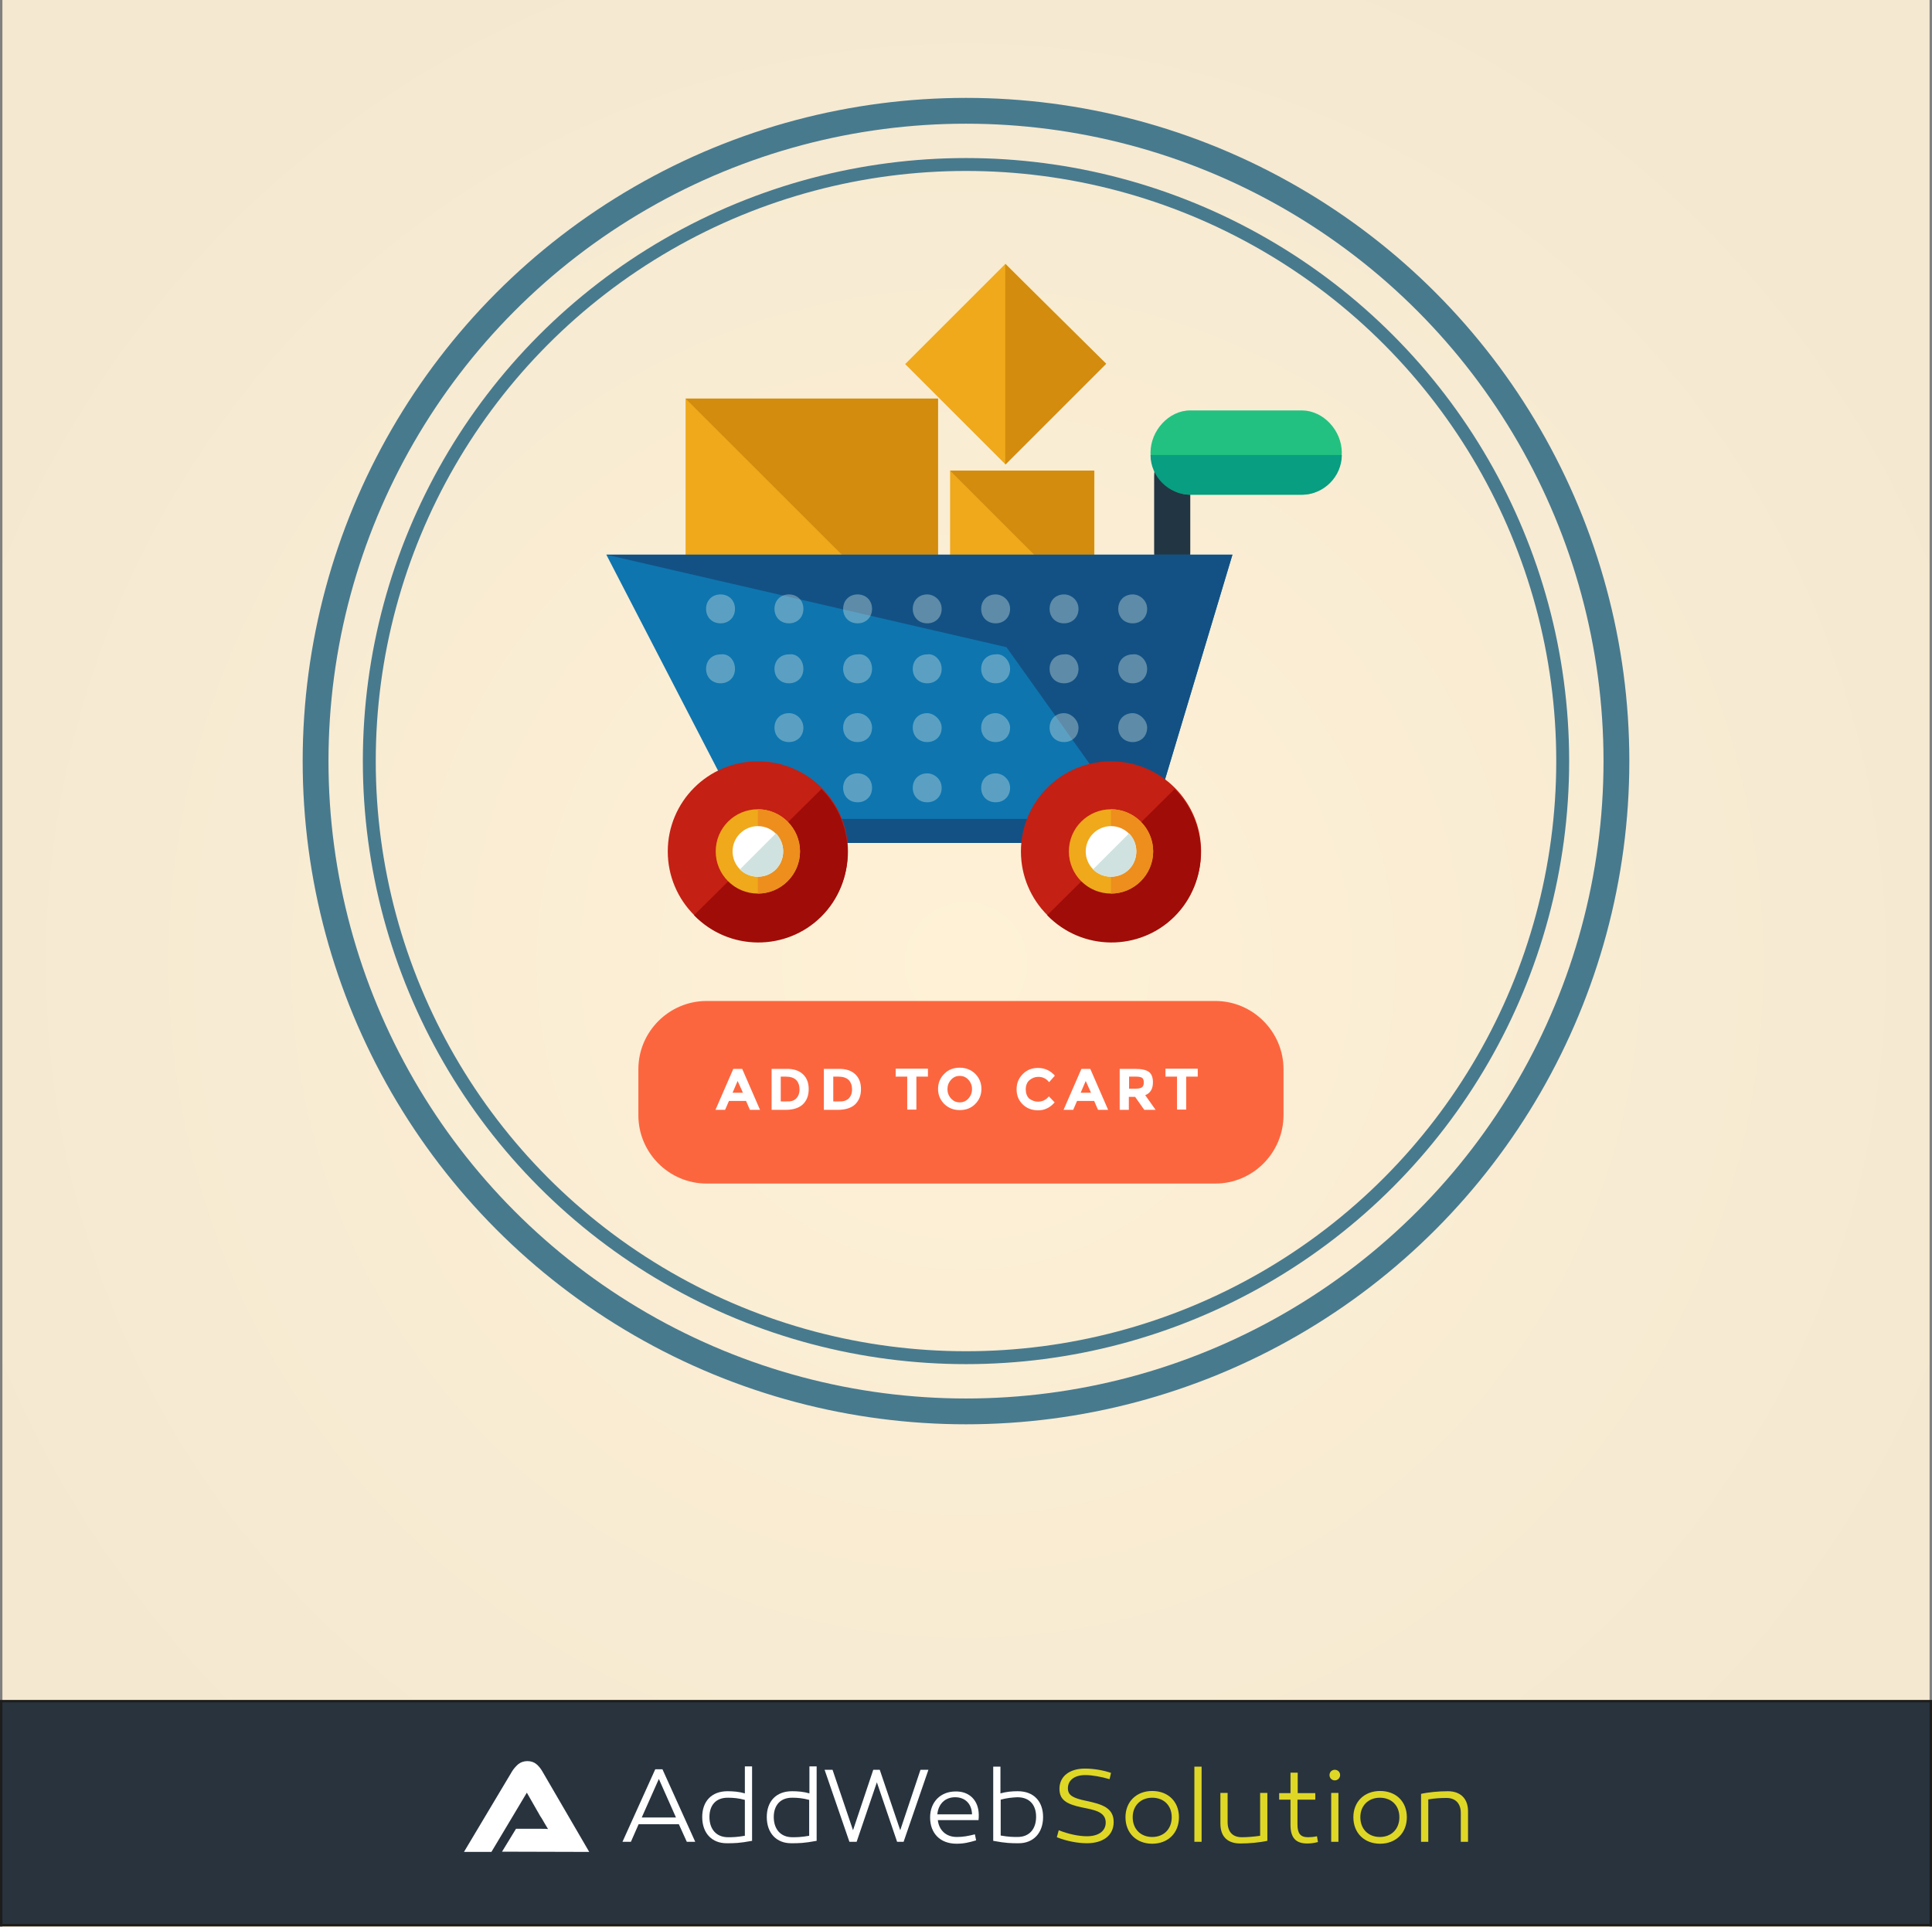 <?xml version="1.0" encoding="utf-8"?>
<!-- Generator: Adobe Illustrator 19.2.1, SVG Export Plug-In . SVG Version: 6.00 Build 0)  -->
<svg version="1.1" id="Layer_1" xmlns="http://www.w3.org/2000/svg" xmlns:xlink="http://www.w3.org/1999/xlink" x="0px" y="0px"
	 viewBox="0 0 802 800" style="enable-background:new 0 0 802 800;" xml:space="preserve">
<rect x="0" y="0" width="802" height="800" fill="#808080" stroke="none"/>
<style type="text/css">
	.st0{fill:url(#SVGID_1_);}
	.st1{fill:#28333E;stroke:#1D1D1B;stroke-miterlimit:10;}
	.st2{fill:#FFFFFF;}
	.st3{fill:#DFD726;}
	.st4{fill:none;stroke:#487A8E;stroke-width:10.715;stroke-miterlimit:10;}
	.st5{fill:none;stroke:#487A8E;stroke-width:5.358;stroke-miterlimit:10;}
	.st6{fill:#EFA91B;}
	.st7{fill:#D38C0D;}
	.st8{fill:#223542;}
	.st9{fill:#0E75AF;}
	.st10{fill:#135184;}
	.st11{fill:#23C181;}
	.st12{fill:#079E81;}
	.st13{fill:#C42014;}
	.st14{fill:#A00C08;}
	.st15{fill:#ED8E1D;}
	.st16{fill:#D0E2DF;}
	.st17{opacity:0.4;}
	.st18{fill:#FC663F;}
	.st19{enable-background:new    ;}
</style>
<radialGradient id="SVGID_1_" cx="401" cy="400" r="458.333" gradientTransform="matrix(1 0 0 -1 0 800)" gradientUnits="userSpaceOnUse">
	<stop  offset="0" style="stop-color:#FEF1D6"/>
	<stop  offset="1" style="stop-color:#F4E8D1"/>
</radialGradient>
<rect x="1" class="st0" width="800" height="800"/>
<g id="Background">
</g>
<rect x="0.5" y="706.3" class="st1" width="801" height="93"/>
<g>
	<g>
		<path class="st2" d="M261.9,764.7h-3.5l13.6-30.1h3l13.6,30.1h-3.5l-3.3-7.3h-16.7L261.9,764.7z M266.4,754.6h14.2l-7.1-16
			L266.4,754.6z"/>
		<path class="st2" d="M312.2,764.3c-5.4,1-7.4,1-10.6,1c-6,0-10.1-4.1-10.1-10.9c0-6.4,3.8-10.7,10.5-10.7c2.4,0,4.8,0.2,7.2,0.9
			v-11.2h3V764.3z M294.5,754.4c0,5,2.8,8.4,7.7,8.4c1.9,0,3.5,0,7-0.6v-14.9c-2.6-0.7-4.8-0.9-6.9-0.9
			C297.1,746.3,294.5,749.6,294.5,754.4z"/>
		<path class="st2" d="M339,764.3c-5.4,1-7.4,1-10.6,1c-6,0-10.1-4.1-10.1-10.9c0-6.4,3.8-10.7,10.5-10.7c2.4,0,4.8,0.2,7.2,0.9
			v-11.2h3V764.3z M321.2,754.4c0,5,2.8,8.4,7.7,8.4c1.9,0,3.5,0,7-0.6v-14.9c-2.6-0.7-4.8-0.9-6.9-0.9
			C323.9,746.3,321.2,749.6,321.2,754.4z"/>
		<path class="st2" d="M372.4,764.7L364,740l-8.4,24.7h-3l-10.3-29.9h3.3l8.5,25.1l8.4-25.1h2.7l8.5,25.1l8.4-25.1h3.3l-10.3,29.9
			H372.4z"/>
		<path class="st2" d="M406.3,753.4c0,1,0,1.4-0.1,2.3h-16.9c0.5,4.2,3.4,7,7.9,7c2.6,0,4.7-0.4,7.5-1.1l0.5,2.5
			c-2.7,0.8-5,1.4-8.1,1.4c-7,0-11-4.5-11-10.9c0-6.5,4.4-10.8,10.6-10.8C402.3,743.7,406.2,747.4,406.3,753.4z M389.1,753.3h14.4
			c-0.1-4.4-2.9-7.1-7-7.1C392.3,746.2,389.5,749,389.1,753.3z"/>
		<path class="st2" d="M415.3,744.6c2.5-0.7,4.8-0.9,7.2-0.9c6.7,0,10.5,4.3,10.5,10.7c0,6.7-4.1,10.9-10.1,10.9
			c-3.2,0-5.2,0-10.6-1v-30.8h3V744.6z M415.4,747.2v14.9c3.5,0.6,5.1,0.6,7,0.6c4.9,0,7.7-3.3,7.7-8.4c0-4.8-2.6-8.1-7.8-8.1
			C420.2,746.3,418,746.5,415.4,747.2z"/>
	</g>
	<g>
		<path class="st2" d="M208.4,768.8l5.8-9.5h7.8c0.9,0,1.9,0,2.9,0s1.9,0,2.6,0.1c-0.4-0.7-0.9-1.5-1.5-2.5s-1.1-2-1.7-2.8l-5.6-9.8
			L204,768.9h-11.4l20-33.5c0.7-1.1,1.5-2,2.5-2.9c1-0.8,2.3-1.3,3.8-1.3s2.7,0.4,3.7,1.2s1.8,1.8,2.5,3l19.5,33.5L208.4,768.8
			L208.4,768.8z"/>
	</g>
	<g>
		<g>
			<path class="st3" d="M460.6,738.7c-3.4-1-7.2-1.7-10.1-1.7c-4.3,0-7.2,2-7.2,5.5c0,3,2.3,4.1,7.6,5.2c6.6,1.4,11.4,2.9,11.4,8.8
				c0,5.7-4.6,8.8-11.1,8.8c-3.9,0-8.5-0.9-12.5-2.5l0.8-2.9c4,1.6,8.3,2.5,11.7,2.5c4.6,0,7.8-2,7.8-5.7c0-4.6-5.1-5.3-10-6.3
				c-6.6-1.4-9.2-3.3-9.2-7.7c0-5.2,4.2-8.4,10.6-8.4c3.8,0,8,0.8,10.8,1.8L460.6,738.7z"/>
			<path class="st3" d="M489.4,754.5c0,6.6-4.6,11-11.1,11s-11.1-4.4-11.1-11c0-6.5,4.6-10.9,11.1-10.9S489.4,747.9,489.4,754.5z
				 M486.4,754.5c0-4.9-3.3-8.1-8.1-8.1c-4.7,0-8.1,3.2-8.1,8.1c0,4.9,3.3,8.2,8.1,8.2S486.4,759.4,486.4,754.5z"/>
			<path class="st3" d="M498.8,764.7h-3v-31.2h3V764.7z"/>
			<path class="st3" d="M526,764.3c-3,0.7-7.5,1.1-11.1,1.1c-5.1,0-8.3-2.6-8.3-8.3v-12.7h3v12.1c0,4.1,2.1,6.3,5.9,6.3
				c2.2,0,4.8-0.2,7.6-0.6v-17.8h3v19.9H526z"/>
			<path class="st3" d="M547.1,764.8c-1.6,0.4-2.8,0.6-4.5,0.6c-4.7,0-6.9-2.4-6.9-7.7v-10.5H531v-2.7h4.7V736h3v8.5h7.3v2.7h-7.4
				v10.3c0,3.7,1.2,5.3,4.4,5.3c1.1,0,2.3-0.1,3.7-0.4L547.1,764.8z"/>
			<path class="st3" d="M551.9,737c0-1.3,1-2.2,2.2-2.2s2.2,0.9,2.2,2.2c0,1.2-1,2.2-2.2,2.2S551.9,738.3,551.9,737z M555.6,764.7
				h-3v-20.3h3V764.7z"/>
			<path class="st3" d="M584,754.5c0,6.6-4.6,11-11.1,11s-11.1-4.4-11.1-11c0-6.5,4.6-10.9,11.1-10.9S584,747.9,584,754.5z
				 M580.9,754.5c0-4.9-3.3-8.1-8.1-8.1c-4.7,0-8.1,3.2-8.1,8.1c0,4.9,3.3,8.2,8.1,8.2S580.9,759.4,580.9,754.5z"/>
			<path class="st3" d="M609.4,752v12.7h-3v-12c0-3.9-2.2-6.2-5.9-6.2c-2.2,0-4.8,0.1-7.6,0.6v17.6h-3v-19.9c3-0.7,7.5-1.1,11.1-1.1
				C606.3,743.7,609.4,746.8,609.4,752z"/>
		</g>
	</g>
</g>
<g>
	<circle class="st4" cx="401" cy="316" r="270"/>
	<circle class="st5" cx="401" cy="316" r="247.7"/>
</g>
<g>
	<rect x="284.6" y="165.5" class="st6" width="104.7" height="104.7"/>
	<polyline class="st7" points="284.6,165.5 389.4,165.5 389.4,270.2 	"/>
	<rect x="394.4" y="195.4" class="st6" width="59.9" height="59.9"/>
	<polyline class="st7" points="394.4,195.4 454.2,195.4 454.2,255.2 	"/>
	
		<rect x="388" y="121.7" transform="matrix(0.707 -0.707 0.707 0.707 15.393 339.445)" class="st6" width="58.9" height="58.9"/>
	<polyline class="st7" points="417.3,109.6 459.2,151 417.3,192.9 	"/>
	<path class="st8" d="M494.1,229.3c0,6-3,11-7.5,11l0,0c-4.5,0-7.5-5-7.5-11v-31.4c0-6,3-11,7.5-11l0,0c4.5,0,7.5,5,7.5,11V229.3z"
		/>
	<polygon class="st9" points="475.7,350 313.6,350 251.7,230.3 511.6,230.3 	"/>
	<polygon class="st10" points="475.7,350 417.8,268.7 251.7,230.3 511.6,230.3 	"/>
	<path class="st11" d="M557,187.9c0,9-7.5,17.5-16.5,17.5h-46.4c-9,0-16.5-8.5-16.5-17.5l0,0c0-9,7.5-17.5,16.5-17.5h46.4
		C549.5,170.5,557,178.9,557,187.9L557,187.9z"/>
	<path class="st12" d="M557,188.9L557,188.9c0,9-7.5,16.5-16.5,16.5h-46.4c-9,0-16.5-7.5-16.5-16.5l0,0"/>
	<path class="st10" d="M489.1,345c0,3-2,5-5,5H314.6c-3,0-5-2-5-5l0,0c0-3,2-5,5-5h169.6C487.1,340,489.1,342,489.1,345L489.1,345z"
		/>
	<circle class="st13" cx="314.6" cy="353.5" r="37.4"/>
	<path class="st14" d="M341,327.6c14.5,14.5,14.5,38.4,0,52.9s-38.4,14.5-52.9-0.5"/>
	<circle class="st6" cx="314.6" cy="353.5" r="17.5"/>
	<path class="st15" d="M314.6,336c9.5,0,17.5,8,17.5,17.5s-8,17.5-17.5,17.5"/>
	<circle class="st2" cx="314.6" cy="353.5" r="10.5"/>
	<path class="st16" d="M322.1,346c4,4,4,11,0,15s-11,4-15,0"/>
	<circle class="st13" cx="461.2" cy="353.5" r="37.4"/>
	<path class="st14" d="M487.6,327.6c14.5,14.5,14.5,38.4,0,52.9s-38.4,14.5-52.9-0.5"/>
	<circle class="st6" cx="461.2" cy="353.5" r="17.5"/>
	<path class="st15" d="M461.2,336c9.5,0,17.5,8,17.5,17.5s-8,17.5-17.5,17.5"/>
	<circle class="st2" cx="461.2" cy="353.5" r="10.5"/>
	<g>
		<path class="st16" d="M468.7,346c4,4,4,11,0,15s-11,4-15,0"/>
		<g class="st17">
			<path class="st16" d="M305.1,252.8c0,3.5-2.5,6-6,6l0,0c-3.5,0-6-2.5-6-6l0,0c0-3.5,2.5-6,6-6l0,0
				C302.6,246.8,305.1,249.3,305.1,252.8L305.1,252.8z"/>
			<path class="st16" d="M333.5,252.8c0,3.5-2.5,6-6,6l0,0c-3.5,0-6-2.5-6-6l0,0c0-3.5,2.5-6,6-6l0,0
				C331,246.8,333.5,249.3,333.5,252.8L333.5,252.8z"/>
			<path class="st16" d="M362,252.8c0,3.5-2.5,6-6,6l0,0c-3.5,0-6-2.5-6-6l0,0c0-3.5,2.5-6,6-6l0,0C359.5,246.8,362,249.3,362,252.8
				L362,252.8z"/>
			<path class="st16" d="M390.9,252.8c0,3.5-2.5,6-6,6l0,0c-3.5,0-6-2.5-6-6l0,0c0-3.5,2.5-6,6-6l0,0
				C387.9,246.8,390.9,249.3,390.9,252.8L390.9,252.8z"/>
			<path class="st16" d="M419.3,252.8c0,3.5-2.5,6-6,6l0,0c-3.5,0-6-2.5-6-6l0,0c0-3.5,2.5-6,6-6l0,0
				C416.3,246.8,419.3,249.3,419.3,252.8L419.3,252.8z"/>
			<path class="st16" d="M447.7,252.8c0,3.5-2.5,6-6,6l0,0c-3.5,0-6-2.5-6-6l0,0c0-3.5,2.5-6,6-6l0,0
				C444.8,246.8,447.7,249.3,447.7,252.8L447.7,252.8z"/>
			<path class="st16" d="M476.2,252.8c0,3.5-2.5,6-6,6l0,0c-3.5,0-6-2.5-6-6l0,0c0-3.5,2.5-6,6-6l0,0
				C473.2,246.8,476.2,249.3,476.2,252.8L476.2,252.8z"/>
			<path class="st16" d="M305.1,277.7c0,3.5-2.5,6-6,6l0,0c-3.5,0-6-2.5-6-6l0,0c0-3.5,2.5-6,6-6l0,0
				C302.6,271.2,305.1,274.2,305.1,277.7L305.1,277.7z"/>
			<path class="st16" d="M333.5,277.7c0,3.5-2.5,6-6,6l0,0c-3.5,0-6-2.5-6-6l0,0c0-3.5,2.5-6,6-6l0,0
				C331,271.2,333.5,274.2,333.5,277.7L333.5,277.7z"/>
			<path class="st16" d="M362,277.7c0,3.5-2.5,6-6,6l0,0c-3.5,0-6-2.5-6-6l0,0c0-3.5,2.5-6,6-6l0,0C359.5,271.2,362,274.2,362,277.7
				L362,277.7z"/>
			<path class="st16" d="M390.9,277.7c0,3.5-2.5,6-6,6l0,0c-3.5,0-6-2.5-6-6l0,0c0-3.5,2.5-6,6-6l0,0
				C387.9,271.2,390.9,274.2,390.9,277.7L390.9,277.7z"/>
			<path class="st16" d="M419.3,277.7c0,3.5-2.5,6-6,6l0,0c-3.5,0-6-2.5-6-6l0,0c0-3.5,2.5-6,6-6l0,0
				C416.3,271.2,419.3,274.2,419.3,277.7L419.3,277.7z"/>
			<path class="st16" d="M447.7,277.7c0,3.5-2.5,6-6,6l0,0c-3.5,0-6-2.5-6-6l0,0c0-3.5,2.5-6,6-6l0,0
				C444.8,271.2,447.7,274.2,447.7,277.7L447.7,277.7z"/>
			<path class="st16" d="M476.2,277.7c0,3.5-2.5,6-6,6l0,0c-3.5,0-6-2.5-6-6l0,0c0-3.5,2.5-6,6-6l0,0
				C473.2,271.2,476.2,274.2,476.2,277.7L476.2,277.7z"/>
			<path class="st16" d="M333.5,302.1c0,3.5-2.5,6-6,6l0,0c-3.5,0-6-2.5-6-6l0,0c0-3.5,2.5-6,6-6l0,0
				C331,296.1,333.5,299.1,333.5,302.1L333.5,302.1z"/>
			<path class="st16" d="M362,302.1c0,3.5-2.5,6-6,6l0,0c-3.5,0-6-2.5-6-6l0,0c0-3.5,2.5-6,6-6l0,0C359.5,296.1,362,299.1,362,302.1
				L362,302.1z"/>
			<path class="st16" d="M390.9,302.1c0,3.5-2.5,6-6,6l0,0c-3.5,0-6-2.5-6-6l0,0c0-3.5,2.5-6,6-6l0,0
				C387.9,296.1,390.9,299.1,390.9,302.1L390.9,302.1z"/>
			<path class="st16" d="M419.3,302.1c0,3.5-2.5,6-6,6l0,0c-3.5,0-6-2.5-6-6l0,0c0-3.5,2.5-6,6-6l0,0
				C416.3,296.1,419.3,299.1,419.3,302.1L419.3,302.1z"/>
			<path class="st16" d="M447.7,302.1c0,3.5-2.5,6-6,6l0,0c-3.5,0-6-2.5-6-6l0,0c0-3.5,2.5-6,6-6l0,0
				C444.8,296.1,447.7,299.1,447.7,302.1L447.7,302.1z"/>
			<path class="st16" d="M476.2,302.1c0,3.5-2.5,6-6,6l0,0c-3.5,0-6-2.5-6-6l0,0c0-3.5,2.5-6,6-6l0,0
				C473.2,296.1,476.2,299.1,476.2,302.1L476.2,302.1z"/>
			<path class="st16" d="M362,327.1c0,3.5-2.5,6-6,6l0,0c-3.5,0-6-2.5-6-6l0,0c0-3.5,2.5-6,6-6l0,0C359.5,321.1,362,323.6,362,327.1
				L362,327.1z"/>
			<path class="st16" d="M390.9,327.1c0,3.5-2.5,6-6,6l0,0c-3.5,0-6-2.5-6-6l0,0c0-3.5,2.5-6,6-6l0,0
				C387.9,321.1,390.9,323.6,390.9,327.1L390.9,327.1z"/>
			<path class="st16" d="M419.3,327.1c0,3.5-2.5,6-6,6l0,0c-3.5,0-6-2.5-6-6l0,0c0-3.5,2.5-6,6-6l0,0
				C416.3,321.1,419.3,323.6,419.3,327.1L419.3,327.1z"/>
		</g>
	</g>
</g>
<path class="st18" d="M504.5,491.4H293.3c-15.6,0-28.3-12.8-28.3-28.3v-19.2c0-15.6,12.8-28.3,28.3-28.3h211.2
	c15.6,0,28.3,12.8,28.3,28.3V463C532.8,478.6,520.1,491.4,504.5,491.4z"/>
<g class="st19">
	<path class="st2" d="M311.3,460.8l-1.6-3.7h-7.1l-1.6,3.7h-4l7.4-17h3.7l7.4,17H311.3z M306.2,448.8l-2.1,4.9h4.3L306.2,448.8z"/>
	<path class="st2" d="M333.3,446c1.6,1.5,2.4,3.5,2.4,6.2s-0.8,4.7-2.4,6.3c-1.6,1.5-4,2.3-7.2,2.3h-5.8v-17h6
		C329.4,443.7,331.7,444.5,333.3,446z M330.5,456.1c0.9-0.9,1.4-2.2,1.4-3.8s-0.5-3-1.4-3.9c-0.9-0.9-2.4-1.4-4.3-1.4h-2.1v10.3h2.4
		C328.3,457.4,329.6,457,330.5,456.1z"/>
	<path class="st2" d="M355,446c1.6,1.5,2.4,3.5,2.4,6.2s-0.8,4.7-2.4,6.3c-1.6,1.5-4,2.3-7.2,2.3H342v-17h6
		C351.1,443.7,353.4,444.5,355,446z M352.3,456.1c0.9-0.9,1.4-2.2,1.4-3.8s-0.5-3-1.4-3.9c-0.9-0.9-2.4-1.4-4.3-1.4h-2.1v10.3h2.4
		C350,457.4,351.3,457,352.3,456.1z"/>
	<path class="st2" d="M380.4,447v13.7h-3.8V447h-4.8v-3.3h13.4v3.3H380.4z"/>
	<path class="st2" d="M404.8,458.4c-1.7,1.7-3.8,2.5-6.4,2.5c-2.5,0-4.6-0.8-6.4-2.5c-1.7-1.7-2.6-3.8-2.6-6.3
		c0-2.5,0.9-4.6,2.6-6.3c1.7-1.7,3.8-2.5,6.4-2.5c2.5,0,4.6,0.8,6.4,2.5c1.7,1.7,2.6,3.8,2.6,6.3
		C407.4,454.6,406.5,456.7,404.8,458.4z M403.5,452.2c0-1.5-0.5-2.8-1.5-3.9c-1-1.1-2.2-1.6-3.6-1.6c-1.4,0-2.6,0.5-3.6,1.6
		c-1,1.1-1.5,2.4-1.5,3.9c0,1.5,0.5,2.8,1.5,3.9c1,1.1,2.2,1.6,3.6,1.6c1.4,0,2.6-0.5,3.6-1.6C403,455,403.5,453.7,403.5,452.2z"/>
	<path class="st2" d="M430.8,457.4c1.9,0,3.4-0.7,4.6-2.2l2.4,2.5c-1.9,2.2-4.2,3.3-6.8,3.3c-2.6,0-4.8-0.8-6.5-2.5
		c-1.7-1.7-2.5-3.7-2.5-6.3c0-2.5,0.9-4.6,2.6-6.3c1.7-1.7,3.8-2.5,6.3-2.5c2.8,0,5.1,1.1,7,3.2l-2.4,2.7c-1.2-1.5-2.7-2.2-4.5-2.2
		c-1.4,0-2.6,0.5-3.7,1.4c-1,0.9-1.5,2.2-1.5,3.8c0,1.6,0.5,2.9,1.4,3.8C428.3,456.9,429.5,457.4,430.8,457.4z"/>
	<path class="st2" d="M455.8,460.8l-1.6-3.7h-7.1l-1.6,3.7h-4l7.4-17h3.7l7.4,17H455.8z M450.7,448.8l-2.1,4.9h4.3L450.7,448.8z"/>
	<path class="st2" d="M478.6,449.4c0,2.7-1.1,4.5-3.2,5.3l4.3,6.1H475l-3.8-5.4h-2.6v5.4h-3.8v-17h6.5c2.6,0,4.5,0.4,5.7,1.3
		C478.1,446,478.6,447.4,478.6,449.4z M474.1,451.4c0.5-0.4,0.7-1.1,0.7-2c0-0.9-0.2-1.5-0.7-1.9c-0.5-0.3-1.3-0.5-2.6-0.5h-2.8v5
		h2.8C472.7,452,473.6,451.8,474.1,451.4z"/>
	<path class="st2" d="M492.4,447v13.7h-3.8V447h-4.8v-3.3h13.4v3.3H492.4z"/>
</g>
</svg>
